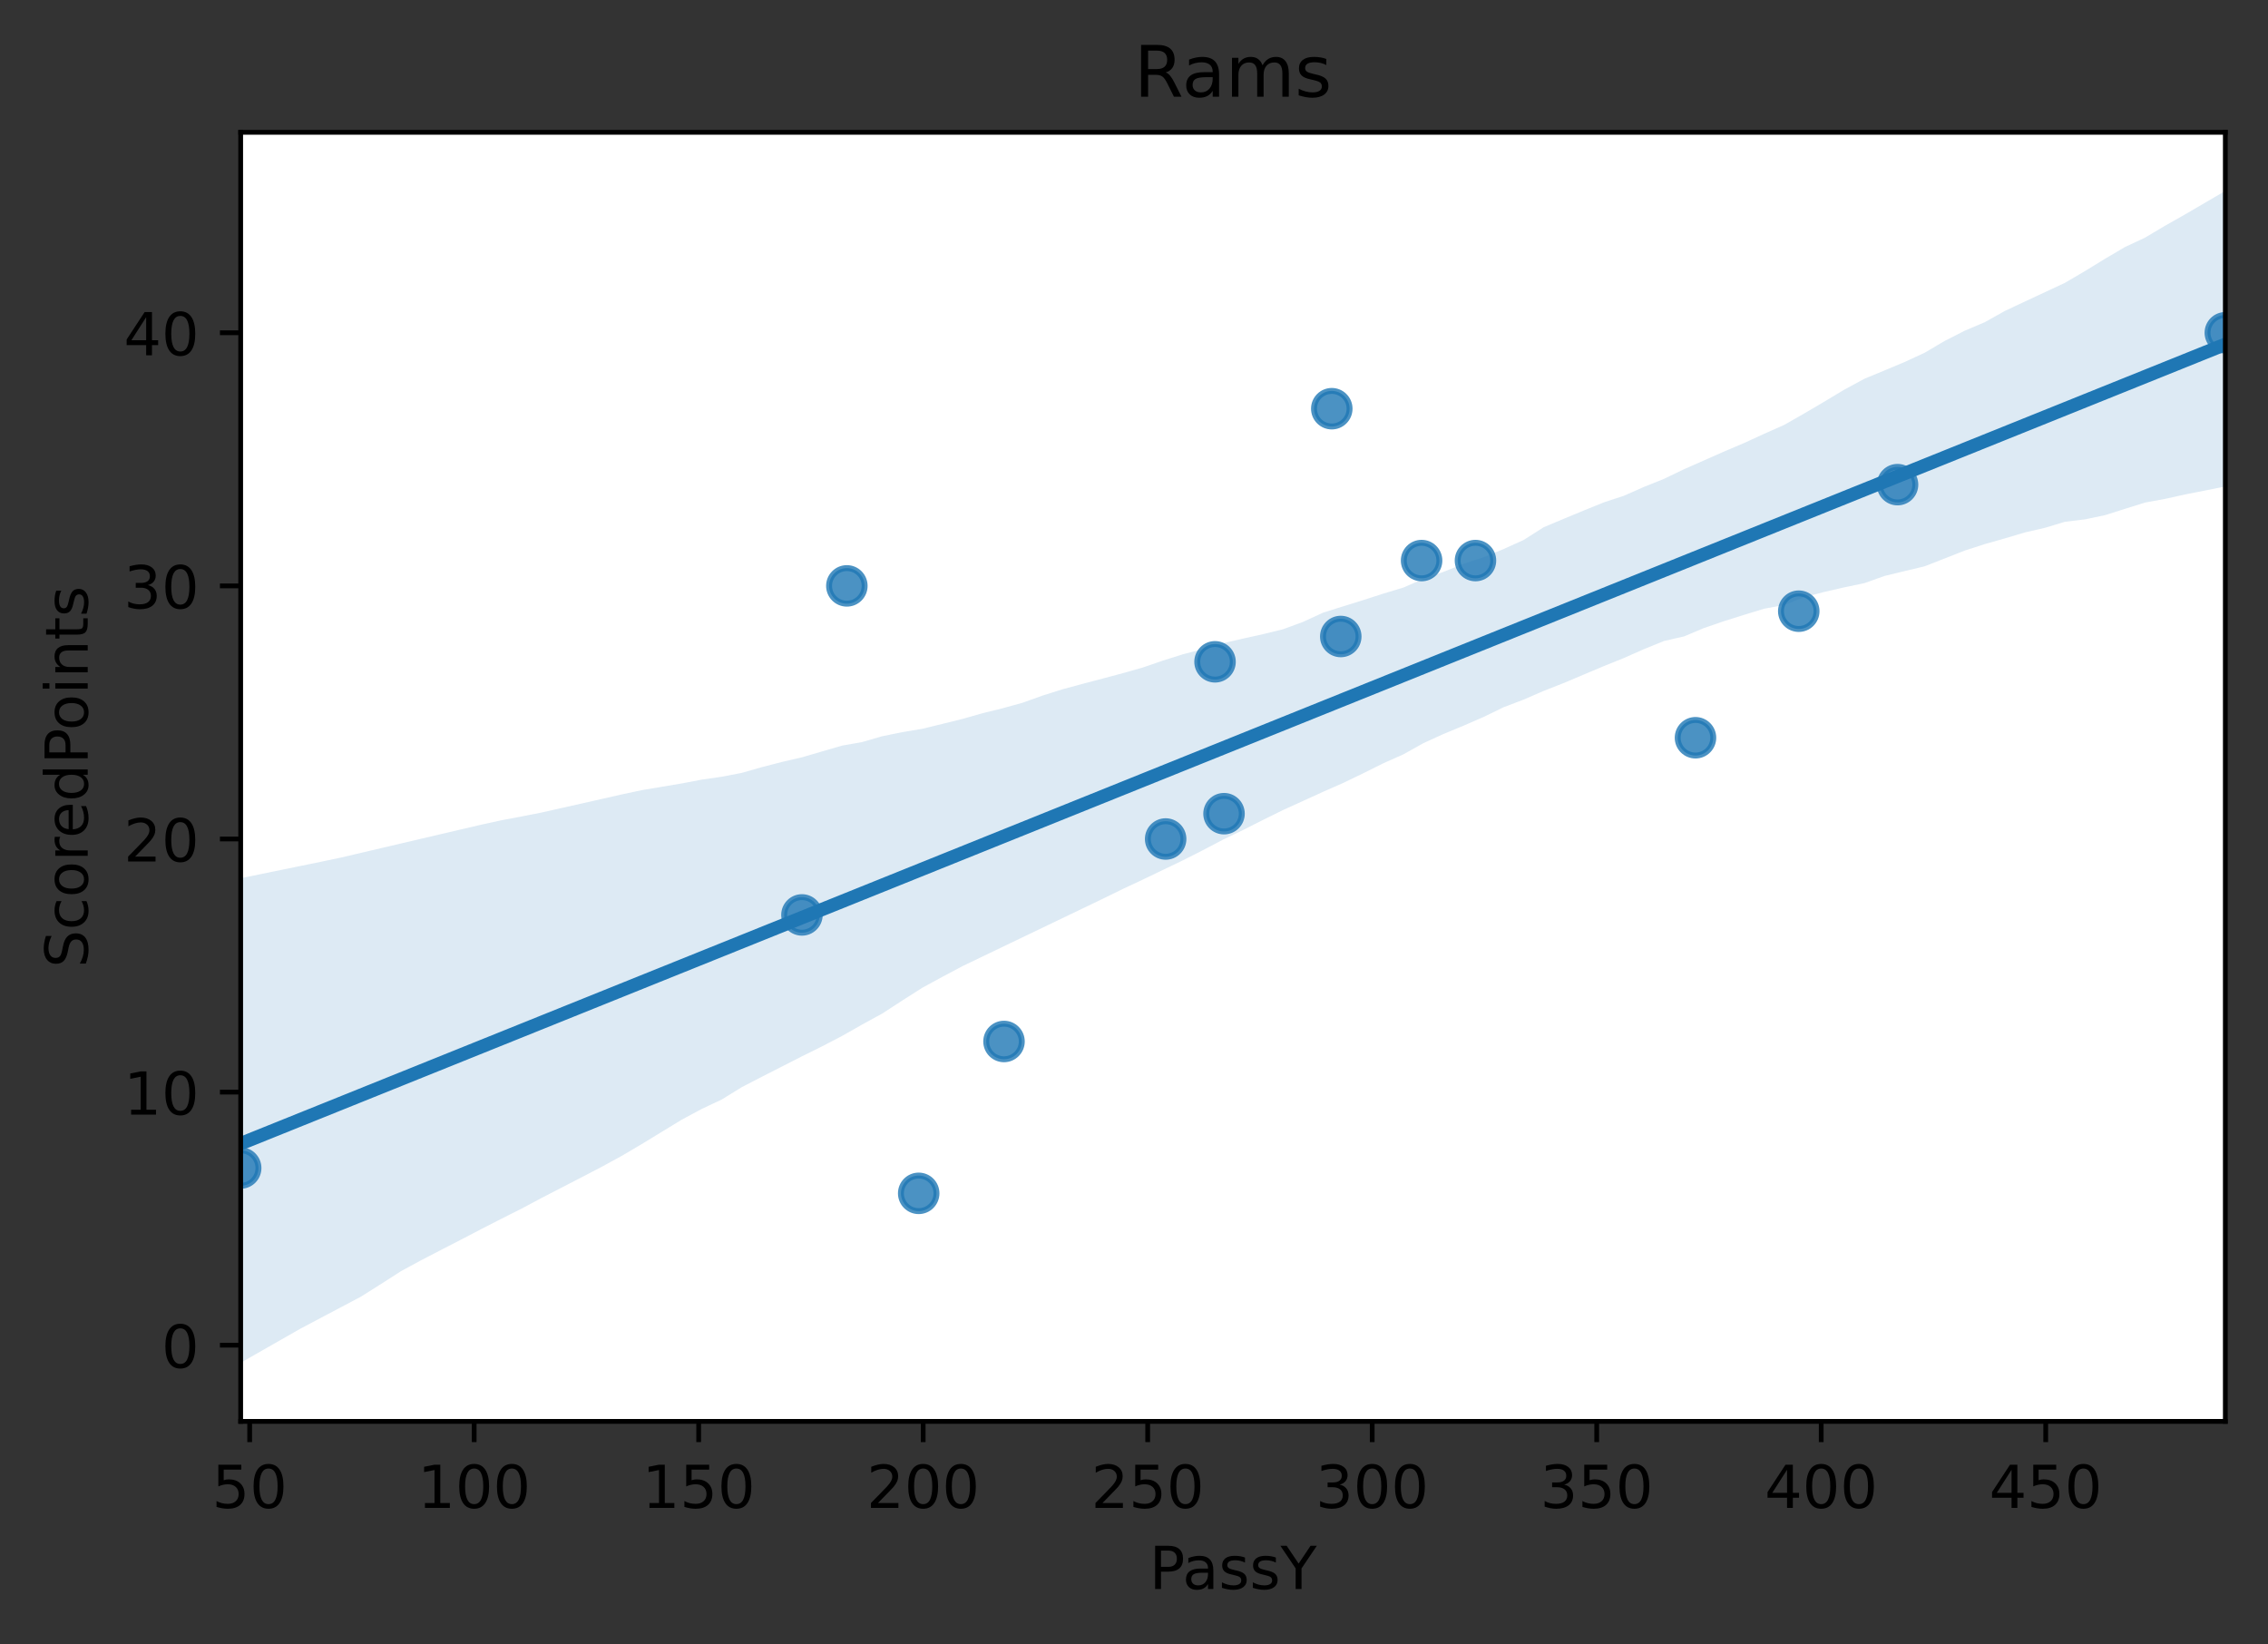 <?xml version="1.0" encoding="utf-8" standalone="no"?>
<!DOCTYPE svg PUBLIC "-//W3C//DTD SVG 1.1//EN"
  "http://www.w3.org/Graphics/SVG/1.1/DTD/svg11.dtd">
<!-- Created with matplotlib (https://matplotlib.org/) -->
<svg height="277.314pt" version="1.1" viewBox="0 0 382.603 277.314" width="382.603pt" xmlns="http://www.w3.org/2000/svg" xmlns:xlink="http://www.w3.org/1999/xlink">
 <rect x="0" y="0" width="382.603" height="277.314" fill="#333333" stroke="none"/>
 <defs>
  <style type="text/css">
*{stroke-linecap:butt;stroke-linejoin:round;}
  </style>
 </defs>
 <g id="figure_1">
  <g id="patch_1">
   <path d="M 0 277.314 
L 382.603 277.314 
L 382.603 0 
L 0 0 
z
" style="fill:none;"/>
  </g>
  <g id="axes_1">
   <g id="patch_2">
    <path d="M 40.603 239.758 
L 375.403 239.758 
L 375.403 22.318 
L 40.603 22.318 
z
" style="fill:#ffffff;"/>
   </g>
   <g id="PathCollection_1">
    <defs>
     <path d="M 0 3 
C 0.796 3 1.559 2.684 2.121 2.121 
C 2.684 1.559 3 0.796 3 0 
C 3 -0.796 2.684 -1.559 2.121 -2.121 
C 1.559 -2.684 0.796 -3 0 -3 
C -0.796 -3 -1.559 -2.684 -2.121 -2.121 
C -2.684 -1.559 -3 -0.796 -3 0 
C -3 0.796 -2.684 1.559 -2.121 2.121 
C -1.559 2.684 -0.796 3 0 3 
z
" id="m7419cb718b" style="stroke:#1f77b4;stroke-opacity:0.8;"/>
    </defs>
    <g clip-path="url(#pe6fa2211b8)">
     <use style="fill:#1f77b4;fill-opacity:0.8;stroke:#1f77b4;stroke-opacity:0.8;" x="142.861" xlink:href="#m7419cb718b" y="98.827"/>
     <use style="fill:#1f77b4;fill-opacity:0.8;stroke:#1f77b4;stroke-opacity:0.8;" x="204.973" xlink:href="#m7419cb718b" y="111.635"/>
     <use style="fill:#1f77b4;fill-opacity:0.8;stroke:#1f77b4;stroke-opacity:0.8;" x="196.641" xlink:href="#m7419cb718b" y="141.522"/>
     <use style="fill:#1f77b4;fill-opacity:0.8;stroke:#1f77b4;stroke-opacity:0.8;" x="375.403" xlink:href="#m7419cb718b" y="56.132"/>
     <use style="fill:#1f77b4;fill-opacity:0.8;stroke:#1f77b4;stroke-opacity:0.8;" x="303.444" xlink:href="#m7419cb718b" y="103.096"/>
     <use style="fill:#1f77b4;fill-opacity:0.8;stroke:#1f77b4;stroke-opacity:0.8;" x="40.603" xlink:href="#m7419cb718b" y="197.025"/>
     <use style="fill:#1f77b4;fill-opacity:0.8;stroke:#1f77b4;stroke-opacity:0.8;" x="224.667" xlink:href="#m7419cb718b" y="68.94"/>
     <use style="fill:#1f77b4;fill-opacity:0.8;stroke:#1f77b4;stroke-opacity:0.8;" x="286.022" xlink:href="#m7419cb718b" y="124.444"/>
     <use style="fill:#1f77b4;fill-opacity:0.8;stroke:#1f77b4;stroke-opacity:0.8;" x="169.372" xlink:href="#m7419cb718b" y="175.677"/>
     <use style="fill:#1f77b4;fill-opacity:0.8;stroke:#1f77b4;stroke-opacity:0.8;" x="135.286" xlink:href="#m7419cb718b" y="154.33"/>
     <use style="fill:#1f77b4;fill-opacity:0.8;stroke:#1f77b4;stroke-opacity:0.8;" x="154.981" xlink:href="#m7419cb718b" y="201.294"/>
     <use style="fill:#1f77b4;fill-opacity:0.8;stroke:#1f77b4;stroke-opacity:0.8;" x="320.108" xlink:href="#m7419cb718b" y="81.749"/>
     <use style="fill:#1f77b4;fill-opacity:0.8;stroke:#1f77b4;stroke-opacity:0.8;" x="226.182" xlink:href="#m7419cb718b" y="107.366"/>
     <use style="fill:#1f77b4;fill-opacity:0.8;stroke:#1f77b4;stroke-opacity:0.8;" x="206.488" xlink:href="#m7419cb718b" y="137.252"/>
     <use style="fill:#1f77b4;fill-opacity:0.8;stroke:#1f77b4;stroke-opacity:0.8;" x="248.906" xlink:href="#m7419cb718b" y="94.557"/>
     <use style="fill:#1f77b4;fill-opacity:0.8;stroke:#1f77b4;stroke-opacity:0.8;" x="239.817" xlink:href="#m7419cb718b" y="94.557"/>
    </g>
   </g>
   <g id="PolyCollection_1">
    <path clip-path="url(#pe6fa2211b8)" d="M 40.603 148.138 
L 40.603 229.874 
L 43.985 227.942 
L 47.367 226.01 
L 50.749 224.082 
L 54.13 222.295 
L 57.512 220.509 
L 60.894 218.717 
L 64.276 216.585 
L 67.658 214.412 
L 71.039 212.582 
L 74.421 210.829 
L 77.803 209.087 
L 81.185 207.324 
L 84.567 205.591 
L 87.949 203.89 
L 91.33 202.087 
L 94.712 200.341 
L 98.094 198.595 
L 101.476 196.835 
L 104.858 194.989 
L 108.239 192.996 
L 111.621 190.933 
L 115.003 188.869 
L 118.385 187.054 
L 121.767 185.459 
L 125.149 183.373 
L 128.53 181.625 
L 131.912 179.903 
L 135.294 178.176 
L 138.676 176.502 
L 142.058 174.741 
L 145.439 172.821 
L 148.821 170.97 
L 152.203 168.774 
L 155.585 166.619 
L 158.967 164.778 
L 162.349 162.978 
L 165.73 161.354 
L 169.112 159.729 
L 172.494 158.107 
L 175.876 156.484 
L 179.258 154.86 
L 182.639 153.237 
L 186.021 151.613 
L 189.403 149.958 
L 192.785 148.372 
L 196.167 146.746 
L 199.549 145.125 
L 202.93 143.406 
L 206.312 141.635 
L 209.694 140.012 
L 213.076 138.3 
L 216.458 136.632 
L 219.839 135.096 
L 223.221 133.551 
L 226.603 132.063 
L 229.985 130.431 
L 233.367 128.747 
L 236.749 127.241 
L 240.13 125.349 
L 243.512 123.81 
L 246.894 122.408 
L 250.276 120.936 
L 253.658 119.294 
L 257.039 118.006 
L 260.421 116.538 
L 263.803 115.212 
L 267.185 113.779 
L 270.567 112.357 
L 273.949 110.994 
L 277.33 109.496 
L 280.712 108.124 
L 284.094 107.348 
L 287.476 105.928 
L 290.858 104.768 
L 294.239 103.705 
L 297.621 102.675 
L 301.003 102.052 
L 304.385 100.723 
L 307.767 99.84 
L 311.149 99.068 
L 314.53 98.358 
L 317.912 97.152 
L 321.294 96.333 
L 324.676 95.525 
L 328.058 94.202 
L 331.439 92.869 
L 334.821 91.78 
L 338.203 90.818 
L 341.585 89.813 
L 344.967 89.034 
L 348.349 88.012 
L 351.73 87.607 
L 355.112 86.896 
L 358.494 85.825 
L 361.876 84.766 
L 365.258 84.147 
L 368.639 83.397 
L 372.021 82.733 
L 375.403 82.062 
L 375.403 32.202 
L 375.403 32.202 
L 372.021 34.177 
L 368.639 36.153 
L 365.258 38.065 
L 361.876 40.077 
L 358.494 41.658 
L 355.112 43.65 
L 351.73 45.725 
L 348.349 47.707 
L 344.967 49.284 
L 341.585 50.868 
L 338.203 52.453 
L 334.821 54.352 
L 331.439 55.784 
L 328.058 57.511 
L 324.676 59.505 
L 321.294 61.066 
L 317.912 62.485 
L 314.53 63.884 
L 311.149 65.716 
L 307.767 67.745 
L 304.385 69.731 
L 301.003 71.664 
L 297.621 73.168 
L 294.239 74.721 
L 290.858 76.159 
L 287.476 77.656 
L 284.094 79.146 
L 280.712 80.772 
L 277.33 82.13 
L 273.949 83.625 
L 270.567 84.736 
L 267.185 86.109 
L 263.803 87.512 
L 260.421 88.93 
L 257.039 91.08 
L 253.658 92.611 
L 250.276 93.995 
L 246.894 95.102 
L 243.512 96.463 
L 240.13 97.635 
L 236.749 99.108 
L 233.367 100.129 
L 229.985 101.222 
L 226.603 102.275 
L 223.221 103.338 
L 219.839 104.89 
L 216.458 106.137 
L 213.076 106.97 
L 209.694 107.719 
L 206.312 108.502 
L 202.93 109.473 
L 199.549 110.366 
L 196.167 111.432 
L 192.785 112.596 
L 189.403 113.556 
L 186.021 114.457 
L 182.639 115.351 
L 179.258 116.265 
L 175.876 117.33 
L 172.494 118.544 
L 169.112 119.477 
L 165.73 120.312 
L 162.349 121.273 
L 158.967 122.111 
L 155.585 122.934 
L 152.203 123.5 
L 148.821 124.19 
L 145.439 125.173 
L 142.058 125.77 
L 138.676 126.752 
L 135.294 127.741 
L 131.912 128.528 
L 128.53 129.398 
L 125.149 130.368 
L 121.767 131.02 
L 118.385 131.509 
L 115.003 132.153 
L 111.621 132.72 
L 108.239 133.29 
L 104.858 134.01 
L 101.476 134.777 
L 98.094 135.543 
L 94.712 136.301 
L 91.33 137.065 
L 87.949 137.729 
L 84.567 138.367 
L 81.185 139.107 
L 77.803 139.898 
L 74.421 140.689 
L 71.039 141.482 
L 67.658 142.275 
L 64.276 143.068 
L 60.894 143.861 
L 57.512 144.654 
L 54.13 145.367 
L 50.749 146.059 
L 47.367 146.752 
L 43.985 147.445 
L 40.603 148.138 
z
" style="fill:#1f77b4;fill-opacity:0.15;"/>
   </g>
   <g id="matplotlib.axis_1">
    <g id="xtick_1">
     <g id="line2d_1">
      <defs>
       <path d="M 0 0 
L 0 3.5 
" id="mf0a0075105" style="stroke:#000000;stroke-width:0.8;"/>
      </defs>
      <g>
       <use style="stroke:#000000;stroke-width:0.8;" x="42.118" xlink:href="#mf0a0075105" y="239.758"/>
      </g>
     </g>
     <g id="text_1">
      <!-- 50 -->
      <defs>
       <path d="M 10.797 72.906 
L 49.516 72.906 
L 49.516 64.594 
L 19.828 64.594 
L 19.828 46.734 
Q 21.969 47.469 24.109 47.828 
Q 26.266 48.188 28.422 48.188 
Q 40.625 48.188 47.75 41.5 
Q 54.891 34.812 54.891 23.391 
Q 54.891 11.625 47.562 5.094 
Q 40.234 -1.422 26.906 -1.422 
Q 22.312 -1.422 17.547 -0.641 
Q 12.797 0.141 7.719 1.703 
L 7.719 11.625 
Q 12.109 9.234 16.797 8.062 
Q 21.484 6.891 26.703 6.891 
Q 35.156 6.891 40.078 11.328 
Q 45.016 15.766 45.016 23.391 
Q 45.016 31 40.078 35.438 
Q 35.156 39.891 26.703 39.891 
Q 22.75 39.891 18.812 39.016 
Q 14.891 38.141 10.797 36.281 
z
" id="DejaVuSans-53"/>
       <path d="M 31.781 66.406 
Q 24.172 66.406 20.328 58.906 
Q 16.5 51.422 16.5 36.375 
Q 16.5 21.391 20.328 13.891 
Q 24.172 6.391 31.781 6.391 
Q 39.453 6.391 43.281 13.891 
Q 47.125 21.391 47.125 36.375 
Q 47.125 51.422 43.281 58.906 
Q 39.453 66.406 31.781 66.406 
z
M 31.781 74.219 
Q 44.047 74.219 50.516 64.516 
Q 56.984 54.828 56.984 36.375 
Q 56.984 17.969 50.516 8.266 
Q 44.047 -1.422 31.781 -1.422 
Q 19.531 -1.422 13.062 8.266 
Q 6.594 17.969 6.594 36.375 
Q 6.594 54.828 13.062 64.516 
Q 19.531 74.219 31.781 74.219 
z
" id="DejaVuSans-48"/>
      </defs>
      <g transform="translate(35.756 254.357)scale(0.1 -0.1)">
       <use xlink:href="#DejaVuSans-53"/>
       <use x="63.623" xlink:href="#DejaVuSans-48"/>
      </g>
     </g>
    </g>
    <g id="xtick_2">
     <g id="line2d_2">
      <g>
       <use style="stroke:#000000;stroke-width:0.8;" x="79.991" xlink:href="#mf0a0075105" y="239.758"/>
      </g>
     </g>
     <g id="text_2">
      <!-- 100 -->
      <defs>
       <path d="M 12.406 8.297 
L 28.516 8.297 
L 28.516 63.922 
L 10.984 60.406 
L 10.984 69.391 
L 28.422 72.906 
L 38.281 72.906 
L 38.281 8.297 
L 54.391 8.297 
L 54.391 0 
L 12.406 0 
z
" id="DejaVuSans-49"/>
      </defs>
      <g transform="translate(70.448 254.357)scale(0.1 -0.1)">
       <use xlink:href="#DejaVuSans-49"/>
       <use x="63.623" xlink:href="#DejaVuSans-48"/>
       <use x="127.246" xlink:href="#DejaVuSans-48"/>
      </g>
     </g>
    </g>
    <g id="xtick_3">
     <g id="line2d_3">
      <g>
       <use style="stroke:#000000;stroke-width:0.8;" x="117.865" xlink:href="#mf0a0075105" y="239.758"/>
      </g>
     </g>
     <g id="text_3">
      <!-- 150 -->
      <g transform="translate(108.321 254.357)scale(0.1 -0.1)">
       <use xlink:href="#DejaVuSans-49"/>
       <use x="63.623" xlink:href="#DejaVuSans-53"/>
       <use x="127.246" xlink:href="#DejaVuSans-48"/>
      </g>
     </g>
    </g>
    <g id="xtick_4">
     <g id="line2d_4">
      <g>
       <use style="stroke:#000000;stroke-width:0.8;" x="155.738" xlink:href="#mf0a0075105" y="239.758"/>
      </g>
     </g>
     <g id="text_4">
      <!-- 200 -->
      <defs>
       <path d="M 19.188 8.297 
L 53.609 8.297 
L 53.609 0 
L 7.328 0 
L 7.328 8.297 
Q 12.938 14.109 22.625 23.891 
Q 32.328 33.688 34.812 36.531 
Q 39.547 41.844 41.422 45.531 
Q 43.312 49.219 43.312 52.781 
Q 43.312 58.594 39.234 62.25 
Q 35.156 65.922 28.609 65.922 
Q 23.969 65.922 18.812 64.312 
Q 13.672 62.703 7.812 59.422 
L 7.812 69.391 
Q 13.766 71.781 18.938 73 
Q 24.125 74.219 28.422 74.219 
Q 39.75 74.219 46.484 68.547 
Q 53.219 62.891 53.219 53.422 
Q 53.219 48.922 51.531 44.891 
Q 49.859 40.875 45.406 35.406 
Q 44.188 33.984 37.641 27.219 
Q 31.109 20.453 19.188 8.297 
z
" id="DejaVuSans-50"/>
      </defs>
      <g transform="translate(146.194 254.357)scale(0.1 -0.1)">
       <use xlink:href="#DejaVuSans-50"/>
       <use x="63.623" xlink:href="#DejaVuSans-48"/>
       <use x="127.246" xlink:href="#DejaVuSans-48"/>
      </g>
     </g>
    </g>
    <g id="xtick_5">
     <g id="line2d_5">
      <g>
       <use style="stroke:#000000;stroke-width:0.8;" x="193.611" xlink:href="#mf0a0075105" y="239.758"/>
      </g>
     </g>
     <g id="text_5">
      <!-- 250 -->
      <g transform="translate(184.068 254.357)scale(0.1 -0.1)">
       <use xlink:href="#DejaVuSans-50"/>
       <use x="63.623" xlink:href="#DejaVuSans-53"/>
       <use x="127.246" xlink:href="#DejaVuSans-48"/>
      </g>
     </g>
    </g>
    <g id="xtick_6">
     <g id="line2d_6">
      <g>
       <use style="stroke:#000000;stroke-width:0.8;" x="231.485" xlink:href="#mf0a0075105" y="239.758"/>
      </g>
     </g>
     <g id="text_6">
      <!-- 300 -->
      <defs>
       <path d="M 40.578 39.312 
Q 47.656 37.797 51.625 33 
Q 55.609 28.219 55.609 21.188 
Q 55.609 10.406 48.188 4.484 
Q 40.766 -1.422 27.094 -1.422 
Q 22.516 -1.422 17.656 -0.516 
Q 12.797 0.391 7.625 2.203 
L 7.625 11.719 
Q 11.719 9.328 16.594 8.109 
Q 21.484 6.891 26.812 6.891 
Q 36.078 6.891 40.938 10.547 
Q 45.797 14.203 45.797 21.188 
Q 45.797 27.641 41.281 31.266 
Q 36.766 34.906 28.719 34.906 
L 20.219 34.906 
L 20.219 43.016 
L 29.109 43.016 
Q 36.375 43.016 40.234 45.922 
Q 44.094 48.828 44.094 54.297 
Q 44.094 59.906 40.109 62.906 
Q 36.141 65.922 28.719 65.922 
Q 24.656 65.922 20.016 65.031 
Q 15.375 64.156 9.812 62.312 
L 9.812 71.094 
Q 15.438 72.656 20.344 73.438 
Q 25.25 74.219 29.594 74.219 
Q 40.828 74.219 47.359 69.109 
Q 53.906 64.016 53.906 55.328 
Q 53.906 49.266 50.438 45.094 
Q 46.969 40.922 40.578 39.312 
z
" id="DejaVuSans-51"/>
      </defs>
      <g transform="translate(221.941 254.357)scale(0.1 -0.1)">
       <use xlink:href="#DejaVuSans-51"/>
       <use x="63.623" xlink:href="#DejaVuSans-48"/>
       <use x="127.246" xlink:href="#DejaVuSans-48"/>
      </g>
     </g>
    </g>
    <g id="xtick_7">
     <g id="line2d_7">
      <g>
       <use style="stroke:#000000;stroke-width:0.8;" x="269.358" xlink:href="#mf0a0075105" y="239.758"/>
      </g>
     </g>
     <g id="text_7">
      <!-- 350 -->
      <g transform="translate(259.814 254.357)scale(0.1 -0.1)">
       <use xlink:href="#DejaVuSans-51"/>
       <use x="63.623" xlink:href="#DejaVuSans-53"/>
       <use x="127.246" xlink:href="#DejaVuSans-48"/>
      </g>
     </g>
    </g>
    <g id="xtick_8">
     <g id="line2d_8">
      <g>
       <use style="stroke:#000000;stroke-width:0.8;" x="307.231" xlink:href="#mf0a0075105" y="239.758"/>
      </g>
     </g>
     <g id="text_8">
      <!-- 400 -->
      <defs>
       <path d="M 37.797 64.312 
L 12.891 25.391 
L 37.797 25.391 
z
M 35.203 72.906 
L 47.609 72.906 
L 47.609 25.391 
L 58.016 25.391 
L 58.016 17.188 
L 47.609 17.188 
L 47.609 0 
L 37.797 0 
L 37.797 17.188 
L 4.891 17.188 
L 4.891 26.703 
z
" id="DejaVuSans-52"/>
      </defs>
      <g transform="translate(297.687 254.357)scale(0.1 -0.1)">
       <use xlink:href="#DejaVuSans-52"/>
       <use x="63.623" xlink:href="#DejaVuSans-48"/>
       <use x="127.246" xlink:href="#DejaVuSans-48"/>
      </g>
     </g>
    </g>
    <g id="xtick_9">
     <g id="line2d_9">
      <g>
       <use style="stroke:#000000;stroke-width:0.8;" x="345.104" xlink:href="#mf0a0075105" y="239.758"/>
      </g>
     </g>
     <g id="text_9">
      <!-- 450 -->
      <g transform="translate(335.561 254.357)scale(0.1 -0.1)">
       <use xlink:href="#DejaVuSans-52"/>
       <use x="63.623" xlink:href="#DejaVuSans-53"/>
       <use x="127.246" xlink:href="#DejaVuSans-48"/>
      </g>
     </g>
    </g>
    <g id="text_10">
     <!-- PassY -->
     <defs>
      <path d="M 19.672 64.797 
L 19.672 37.406 
L 32.078 37.406 
Q 38.969 37.406 42.719 40.969 
Q 46.484 44.531 46.484 51.125 
Q 46.484 57.672 42.719 61.234 
Q 38.969 64.797 32.078 64.797 
z
M 9.812 72.906 
L 32.078 72.906 
Q 44.344 72.906 50.609 67.359 
Q 56.891 61.812 56.891 51.125 
Q 56.891 40.328 50.609 34.812 
Q 44.344 29.297 32.078 29.297 
L 19.672 29.297 
L 19.672 0 
L 9.812 0 
z
" id="DejaVuSans-80"/>
      <path d="M 34.281 27.484 
Q 23.391 27.484 19.188 25 
Q 14.984 22.516 14.984 16.5 
Q 14.984 11.719 18.141 8.906 
Q 21.297 6.109 26.703 6.109 
Q 34.188 6.109 38.703 11.406 
Q 43.219 16.703 43.219 25.484 
L 43.219 27.484 
z
M 52.203 31.203 
L 52.203 0 
L 43.219 0 
L 43.219 8.297 
Q 40.141 3.328 35.547 0.953 
Q 30.953 -1.422 24.312 -1.422 
Q 15.922 -1.422 10.953 3.297 
Q 6 8.016 6 15.922 
Q 6 25.141 12.172 29.828 
Q 18.359 34.516 30.609 34.516 
L 43.219 34.516 
L 43.219 35.406 
Q 43.219 41.609 39.141 45 
Q 35.062 48.391 27.688 48.391 
Q 23 48.391 18.547 47.266 
Q 14.109 46.141 10.016 43.891 
L 10.016 52.203 
Q 14.938 54.109 19.578 55.047 
Q 24.219 56 28.609 56 
Q 40.484 56 46.344 49.844 
Q 52.203 43.703 52.203 31.203 
z
" id="DejaVuSans-97"/>
      <path d="M 44.281 53.078 
L 44.281 44.578 
Q 40.484 46.531 36.375 47.5 
Q 32.281 48.484 27.875 48.484 
Q 21.188 48.484 17.844 46.438 
Q 14.5 44.391 14.5 40.281 
Q 14.5 37.156 16.891 35.375 
Q 19.281 33.594 26.516 31.984 
L 29.594 31.297 
Q 39.156 29.25 43.188 25.516 
Q 47.219 21.781 47.219 15.094 
Q 47.219 7.469 41.188 3.016 
Q 35.156 -1.422 24.609 -1.422 
Q 20.219 -1.422 15.453 -0.562 
Q 10.688 0.297 5.422 2 
L 5.422 11.281 
Q 10.406 8.688 15.234 7.391 
Q 20.062 6.109 24.812 6.109 
Q 31.156 6.109 34.562 8.281 
Q 37.984 10.453 37.984 14.406 
Q 37.984 18.062 35.516 20.016 
Q 33.062 21.969 24.703 23.781 
L 21.578 24.516 
Q 13.234 26.266 9.516 29.906 
Q 5.812 33.547 5.812 39.891 
Q 5.812 47.609 11.281 51.797 
Q 16.75 56 26.812 56 
Q 31.781 56 36.172 55.266 
Q 40.578 54.547 44.281 53.078 
z
" id="DejaVuSans-115"/>
      <path d="M -0.203 72.906 
L 10.406 72.906 
L 30.609 42.922 
L 50.688 72.906 
L 61.281 72.906 
L 35.5 34.719 
L 35.5 0 
L 25.594 0 
L 25.594 34.719 
z
" id="DejaVuSans-89"/>
     </defs>
     <g transform="translate(193.886 268.035)scale(0.1 -0.1)">
      <use xlink:href="#DejaVuSans-80"/>
      <use x="55.803" xlink:href="#DejaVuSans-97"/>
      <use x="117.082" xlink:href="#DejaVuSans-115"/>
      <use x="169.182" xlink:href="#DejaVuSans-115"/>
      <use x="221.281" xlink:href="#DejaVuSans-89"/>
     </g>
    </g>
   </g>
   <g id="matplotlib.axis_2">
    <g id="ytick_1">
     <g id="line2d_10">
      <defs>
       <path d="M 0 0 
L -3.5 0 
" id="m47a68b24cb" style="stroke:#000000;stroke-width:0.8;"/>
      </defs>
      <g>
       <use style="stroke:#000000;stroke-width:0.8;" x="40.603" xlink:href="#m47a68b24cb" y="226.911"/>
      </g>
     </g>
     <g id="text_11">
      <!-- 0 -->
      <g transform="translate(27.241 230.711)scale(0.1 -0.1)">
       <use xlink:href="#DejaVuSans-48"/>
      </g>
     </g>
    </g>
    <g id="ytick_2">
     <g id="line2d_11">
      <g>
       <use style="stroke:#000000;stroke-width:0.8;" x="40.603" xlink:href="#m47a68b24cb" y="184.216"/>
      </g>
     </g>
     <g id="text_12">
      <!-- 10 -->
      <g transform="translate(20.878 188.016)scale(0.1 -0.1)">
       <use xlink:href="#DejaVuSans-49"/>
       <use x="63.623" xlink:href="#DejaVuSans-48"/>
      </g>
     </g>
    </g>
    <g id="ytick_3">
     <g id="line2d_12">
      <g>
       <use style="stroke:#000000;stroke-width:0.8;" x="40.603" xlink:href="#m47a68b24cb" y="141.522"/>
      </g>
     </g>
     <g id="text_13">
      <!-- 20 -->
      <g transform="translate(20.878 145.321)scale(0.1 -0.1)">
       <use xlink:href="#DejaVuSans-50"/>
       <use x="63.623" xlink:href="#DejaVuSans-48"/>
      </g>
     </g>
    </g>
    <g id="ytick_4">
     <g id="line2d_13">
      <g>
       <use style="stroke:#000000;stroke-width:0.8;" x="40.603" xlink:href="#m47a68b24cb" y="98.827"/>
      </g>
     </g>
     <g id="text_14">
      <!-- 30 -->
      <g transform="translate(20.878 102.626)scale(0.1 -0.1)">
       <use xlink:href="#DejaVuSans-51"/>
       <use x="63.623" xlink:href="#DejaVuSans-48"/>
      </g>
     </g>
    </g>
    <g id="ytick_5">
     <g id="line2d_14">
      <g>
       <use style="stroke:#000000;stroke-width:0.8;" x="40.603" xlink:href="#m47a68b24cb" y="56.132"/>
      </g>
     </g>
     <g id="text_15">
      <!-- 40 -->
      <g transform="translate(20.878 59.931)scale(0.1 -0.1)">
       <use xlink:href="#DejaVuSans-52"/>
       <use x="63.623" xlink:href="#DejaVuSans-48"/>
      </g>
     </g>
    </g>
    <g id="text_16">
     <!-- ScoredPoints -->
     <defs>
      <path d="M 53.516 70.516 
L 53.516 60.891 
Q 47.906 63.578 42.922 64.891 
Q 37.938 66.219 33.297 66.219 
Q 25.25 66.219 20.875 63.094 
Q 16.5 59.969 16.5 54.203 
Q 16.5 49.359 19.406 46.891 
Q 22.312 44.438 30.422 42.922 
L 36.375 41.703 
Q 47.406 39.594 52.656 34.297 
Q 57.906 29 57.906 20.125 
Q 57.906 9.516 50.797 4.047 
Q 43.703 -1.422 29.984 -1.422 
Q 24.812 -1.422 18.969 -0.25 
Q 13.141 0.922 6.891 3.219 
L 6.891 13.375 
Q 12.891 10.016 18.656 8.297 
Q 24.422 6.594 29.984 6.594 
Q 38.422 6.594 43.016 9.906 
Q 47.609 13.234 47.609 19.391 
Q 47.609 24.75 44.312 27.781 
Q 41.016 30.812 33.5 32.328 
L 27.484 33.5 
Q 16.453 35.688 11.516 40.375 
Q 6.594 45.062 6.594 53.422 
Q 6.594 63.094 13.406 68.656 
Q 20.219 74.219 32.172 74.219 
Q 37.312 74.219 42.625 73.281 
Q 47.953 72.359 53.516 70.516 
z
" id="DejaVuSans-83"/>
      <path d="M 48.781 52.594 
L 48.781 44.188 
Q 44.969 46.297 41.141 47.344 
Q 37.312 48.391 33.406 48.391 
Q 24.656 48.391 19.812 42.844 
Q 14.984 37.312 14.984 27.297 
Q 14.984 17.281 19.812 11.734 
Q 24.656 6.203 33.406 6.203 
Q 37.312 6.203 41.141 7.25 
Q 44.969 8.297 48.781 10.406 
L 48.781 2.094 
Q 45.016 0.344 40.984 -0.531 
Q 36.969 -1.422 32.422 -1.422 
Q 20.062 -1.422 12.781 6.344 
Q 5.516 14.109 5.516 27.297 
Q 5.516 40.672 12.859 48.328 
Q 20.219 56 33.016 56 
Q 37.156 56 41.109 55.141 
Q 45.062 54.297 48.781 52.594 
z
" id="DejaVuSans-99"/>
      <path d="M 30.609 48.391 
Q 23.391 48.391 19.188 42.75 
Q 14.984 37.109 14.984 27.297 
Q 14.984 17.484 19.156 11.844 
Q 23.344 6.203 30.609 6.203 
Q 37.797 6.203 41.984 11.859 
Q 46.188 17.531 46.188 27.297 
Q 46.188 37.016 41.984 42.703 
Q 37.797 48.391 30.609 48.391 
z
M 30.609 56 
Q 42.328 56 49.016 48.375 
Q 55.719 40.766 55.719 27.297 
Q 55.719 13.875 49.016 6.219 
Q 42.328 -1.422 30.609 -1.422 
Q 18.844 -1.422 12.172 6.219 
Q 5.516 13.875 5.516 27.297 
Q 5.516 40.766 12.172 48.375 
Q 18.844 56 30.609 56 
z
" id="DejaVuSans-111"/>
      <path d="M 41.109 46.297 
Q 39.594 47.172 37.812 47.578 
Q 36.031 48 33.891 48 
Q 26.266 48 22.188 43.047 
Q 18.109 38.094 18.109 28.812 
L 18.109 0 
L 9.078 0 
L 9.078 54.688 
L 18.109 54.688 
L 18.109 46.188 
Q 20.953 51.172 25.484 53.578 
Q 30.031 56 36.531 56 
Q 37.453 56 38.578 55.875 
Q 39.703 55.766 41.062 55.516 
z
" id="DejaVuSans-114"/>
      <path d="M 56.203 29.594 
L 56.203 25.203 
L 14.891 25.203 
Q 15.484 15.922 20.484 11.062 
Q 25.484 6.203 34.422 6.203 
Q 39.594 6.203 44.453 7.469 
Q 49.312 8.734 54.109 11.281 
L 54.109 2.781 
Q 49.266 0.734 44.188 -0.344 
Q 39.109 -1.422 33.891 -1.422 
Q 20.797 -1.422 13.156 6.188 
Q 5.516 13.812 5.516 26.812 
Q 5.516 40.234 12.766 48.109 
Q 20.016 56 32.328 56 
Q 43.359 56 49.781 48.891 
Q 56.203 41.797 56.203 29.594 
z
M 47.219 32.234 
Q 47.125 39.594 43.094 43.984 
Q 39.062 48.391 32.422 48.391 
Q 24.906 48.391 20.391 44.141 
Q 15.875 39.891 15.188 32.172 
z
" id="DejaVuSans-101"/>
      <path d="M 45.406 46.391 
L 45.406 75.984 
L 54.391 75.984 
L 54.391 0 
L 45.406 0 
L 45.406 8.203 
Q 42.578 3.328 38.25 0.953 
Q 33.938 -1.422 27.875 -1.422 
Q 17.969 -1.422 11.734 6.484 
Q 5.516 14.406 5.516 27.297 
Q 5.516 40.188 11.734 48.094 
Q 17.969 56 27.875 56 
Q 33.938 56 38.25 53.625 
Q 42.578 51.266 45.406 46.391 
z
M 14.797 27.297 
Q 14.797 17.391 18.875 11.75 
Q 22.953 6.109 30.078 6.109 
Q 37.203 6.109 41.297 11.75 
Q 45.406 17.391 45.406 27.297 
Q 45.406 37.203 41.297 42.844 
Q 37.203 48.484 30.078 48.484 
Q 22.953 48.484 18.875 42.844 
Q 14.797 37.203 14.797 27.297 
z
" id="DejaVuSans-100"/>
      <path d="M 9.422 54.688 
L 18.406 54.688 
L 18.406 0 
L 9.422 0 
z
M 9.422 75.984 
L 18.406 75.984 
L 18.406 64.594 
L 9.422 64.594 
z
" id="DejaVuSans-105"/>
      <path d="M 54.891 33.016 
L 54.891 0 
L 45.906 0 
L 45.906 32.719 
Q 45.906 40.484 42.875 44.328 
Q 39.844 48.188 33.797 48.188 
Q 26.516 48.188 22.312 43.547 
Q 18.109 38.922 18.109 30.906 
L 18.109 0 
L 9.078 0 
L 9.078 54.688 
L 18.109 54.688 
L 18.109 46.188 
Q 21.344 51.125 25.703 53.562 
Q 30.078 56 35.797 56 
Q 45.219 56 50.047 50.172 
Q 54.891 44.344 54.891 33.016 
z
" id="DejaVuSans-110"/>
      <path d="M 18.312 70.219 
L 18.312 54.688 
L 36.812 54.688 
L 36.812 47.703 
L 18.312 47.703 
L 18.312 18.016 
Q 18.312 11.328 20.141 9.422 
Q 21.969 7.516 27.594 7.516 
L 36.812 7.516 
L 36.812 0 
L 27.594 0 
Q 17.188 0 13.234 3.875 
Q 9.281 7.766 9.281 18.016 
L 9.281 47.703 
L 2.688 47.703 
L 2.688 54.688 
L 9.281 54.688 
L 9.281 70.219 
z
" id="DejaVuSans-116"/>
     </defs>
     <g transform="translate(14.798 163.23)rotate(-90)scale(0.1 -0.1)">
      <use xlink:href="#DejaVuSans-83"/>
      <use x="63.477" xlink:href="#DejaVuSans-99"/>
      <use x="118.457" xlink:href="#DejaVuSans-111"/>
      <use x="179.639" xlink:href="#DejaVuSans-114"/>
      <use x="218.502" xlink:href="#DejaVuSans-101"/>
      <use x="280.025" xlink:href="#DejaVuSans-100"/>
      <use x="343.502" xlink:href="#DejaVuSans-80"/>
      <use x="400.18" xlink:href="#DejaVuSans-111"/>
      <use x="461.361" xlink:href="#DejaVuSans-105"/>
      <use x="489.145" xlink:href="#DejaVuSans-110"/>
      <use x="552.523" xlink:href="#DejaVuSans-116"/>
      <use x="591.732" xlink:href="#DejaVuSans-115"/>
     </g>
    </g>
   </g>
   <g id="line2d_15">
    <path clip-path="url(#pe6fa2211b8)" d="M 40.603 192.908 
L 43.985 191.546 
L 47.367 190.184 
L 50.749 188.822 
L 54.13 187.461 
L 57.512 186.099 
L 60.894 184.737 
L 64.276 183.375 
L 67.658 182.013 
L 71.039 180.651 
L 74.421 179.289 
L 77.803 177.927 
L 81.185 176.565 
L 84.567 175.203 
L 87.949 173.841 
L 91.33 172.479 
L 94.712 171.117 
L 98.094 169.756 
L 101.476 168.394 
L 104.858 167.032 
L 108.239 165.67 
L 111.621 164.308 
L 115.003 162.946 
L 118.385 161.584 
L 121.767 160.222 
L 125.149 158.86 
L 128.53 157.498 
L 131.912 156.136 
L 135.294 154.774 
L 138.676 153.412 
L 142.058 152.051 
L 145.439 150.689 
L 148.821 149.327 
L 152.203 147.965 
L 155.585 146.603 
L 158.967 145.241 
L 162.349 143.879 
L 165.73 142.517 
L 169.112 141.155 
L 172.494 139.793 
L 175.876 138.431 
L 179.258 137.069 
L 182.639 135.707 
L 186.021 134.346 
L 189.403 132.984 
L 192.785 131.622 
L 196.167 130.26 
L 199.549 128.898 
L 202.93 127.536 
L 206.312 126.174 
L 209.694 124.812 
L 213.076 123.45 
L 216.458 122.088 
L 219.839 120.726 
L 223.221 119.364 
L 226.603 118.002 
L 229.985 116.641 
L 233.367 115.279 
L 236.749 113.917 
L 240.13 112.555 
L 243.512 111.193 
L 246.894 109.831 
L 250.276 108.469 
L 253.658 107.107 
L 257.039 105.745 
L 260.421 104.383 
L 263.803 103.021 
L 267.185 101.659 
L 270.567 100.297 
L 273.949 98.936 
L 277.33 97.574 
L 280.712 96.212 
L 284.094 94.85 
L 287.476 93.488 
L 290.858 92.126 
L 294.239 90.764 
L 297.621 89.402 
L 301.003 88.04 
L 304.385 86.678 
L 307.767 85.316 
L 311.149 83.954 
L 314.53 82.592 
L 317.912 81.231 
L 321.294 79.869 
L 324.676 78.507 
L 328.058 77.145 
L 331.439 75.783 
L 334.821 74.421 
L 338.203 73.059 
L 341.585 71.697 
L 344.967 70.335 
L 348.349 68.973 
L 351.73 67.611 
L 355.112 66.249 
L 358.494 64.887 
L 361.876 63.526 
L 365.258 62.164 
L 368.639 60.802 
L 372.021 59.44 
L 375.403 58.078 
" style="fill:none;stroke:#1f77b4;stroke-linecap:square;stroke-width:2.25;"/>
   </g>
   <g id="patch_3">
    <path d="M 40.603 239.758 
L 40.603 22.318 
" style="fill:none;stroke:#000000;stroke-linecap:square;stroke-linejoin:miter;stroke-width:0.8;"/>
   </g>
   <g id="patch_4">
    <path d="M 375.403 239.758 
L 375.403 22.318 
" style="fill:none;stroke:#000000;stroke-linecap:square;stroke-linejoin:miter;stroke-width:0.8;"/>
   </g>
   <g id="patch_5">
    <path d="M 40.603 239.758 
L 375.403 239.758 
" style="fill:none;stroke:#000000;stroke-linecap:square;stroke-linejoin:miter;stroke-width:0.8;"/>
   </g>
   <g id="patch_6">
    <path d="M 40.603 22.318 
L 375.403 22.318 
" style="fill:none;stroke:#000000;stroke-linecap:square;stroke-linejoin:miter;stroke-width:0.8;"/>
   </g>
   <g id="text_17">
    <!-- Rams -->
    <defs>
     <path d="M 44.391 34.188 
Q 47.562 33.109 50.562 29.594 
Q 53.562 26.078 56.594 19.922 
L 66.609 0 
L 56 0 
L 46.688 18.703 
Q 43.062 26.031 39.672 28.422 
Q 36.281 30.812 30.422 30.812 
L 19.672 30.812 
L 19.672 0 
L 9.812 0 
L 9.812 72.906 
L 32.078 72.906 
Q 44.578 72.906 50.734 67.672 
Q 56.891 62.453 56.891 51.906 
Q 56.891 45.016 53.688 40.469 
Q 50.484 35.938 44.391 34.188 
z
M 19.672 64.797 
L 19.672 38.922 
L 32.078 38.922 
Q 39.203 38.922 42.844 42.219 
Q 46.484 45.516 46.484 51.906 
Q 46.484 58.297 42.844 61.547 
Q 39.203 64.797 32.078 64.797 
z
" id="DejaVuSans-82"/>
     <path d="M 52 44.188 
Q 55.375 50.25 60.062 53.125 
Q 64.75 56 71.094 56 
Q 79.641 56 84.281 50.016 
Q 88.922 44.047 88.922 33.016 
L 88.922 0 
L 79.891 0 
L 79.891 32.719 
Q 79.891 40.578 77.094 44.375 
Q 74.312 48.188 68.609 48.188 
Q 61.625 48.188 57.562 43.547 
Q 53.516 38.922 53.516 30.906 
L 53.516 0 
L 44.484 0 
L 44.484 32.719 
Q 44.484 40.625 41.703 44.406 
Q 38.922 48.188 33.109 48.188 
Q 26.219 48.188 22.156 43.531 
Q 18.109 38.875 18.109 30.906 
L 18.109 0 
L 9.078 0 
L 9.078 54.688 
L 18.109 54.688 
L 18.109 46.188 
Q 21.188 51.219 25.484 53.609 
Q 29.781 56 35.688 56 
Q 41.656 56 45.828 52.969 
Q 50 49.953 52 44.188 
z
" id="DejaVuSans-109"/>
    </defs>
    <g transform="translate(191.322 16.318)scale(0.12 -0.12)">
     <use xlink:href="#DejaVuSans-82"/>
     <use x="67.232" xlink:href="#DejaVuSans-97"/>
     <use x="128.512" xlink:href="#DejaVuSans-109"/>
     <use x="225.924" xlink:href="#DejaVuSans-115"/>
    </g>
   </g>
  </g>
 </g>
 <defs>
  <clipPath id="pe6fa2211b8">
   <rect height="217.44" width="334.8" x="40.603" y="22.318"/>
  </clipPath>
 </defs>
</svg>
